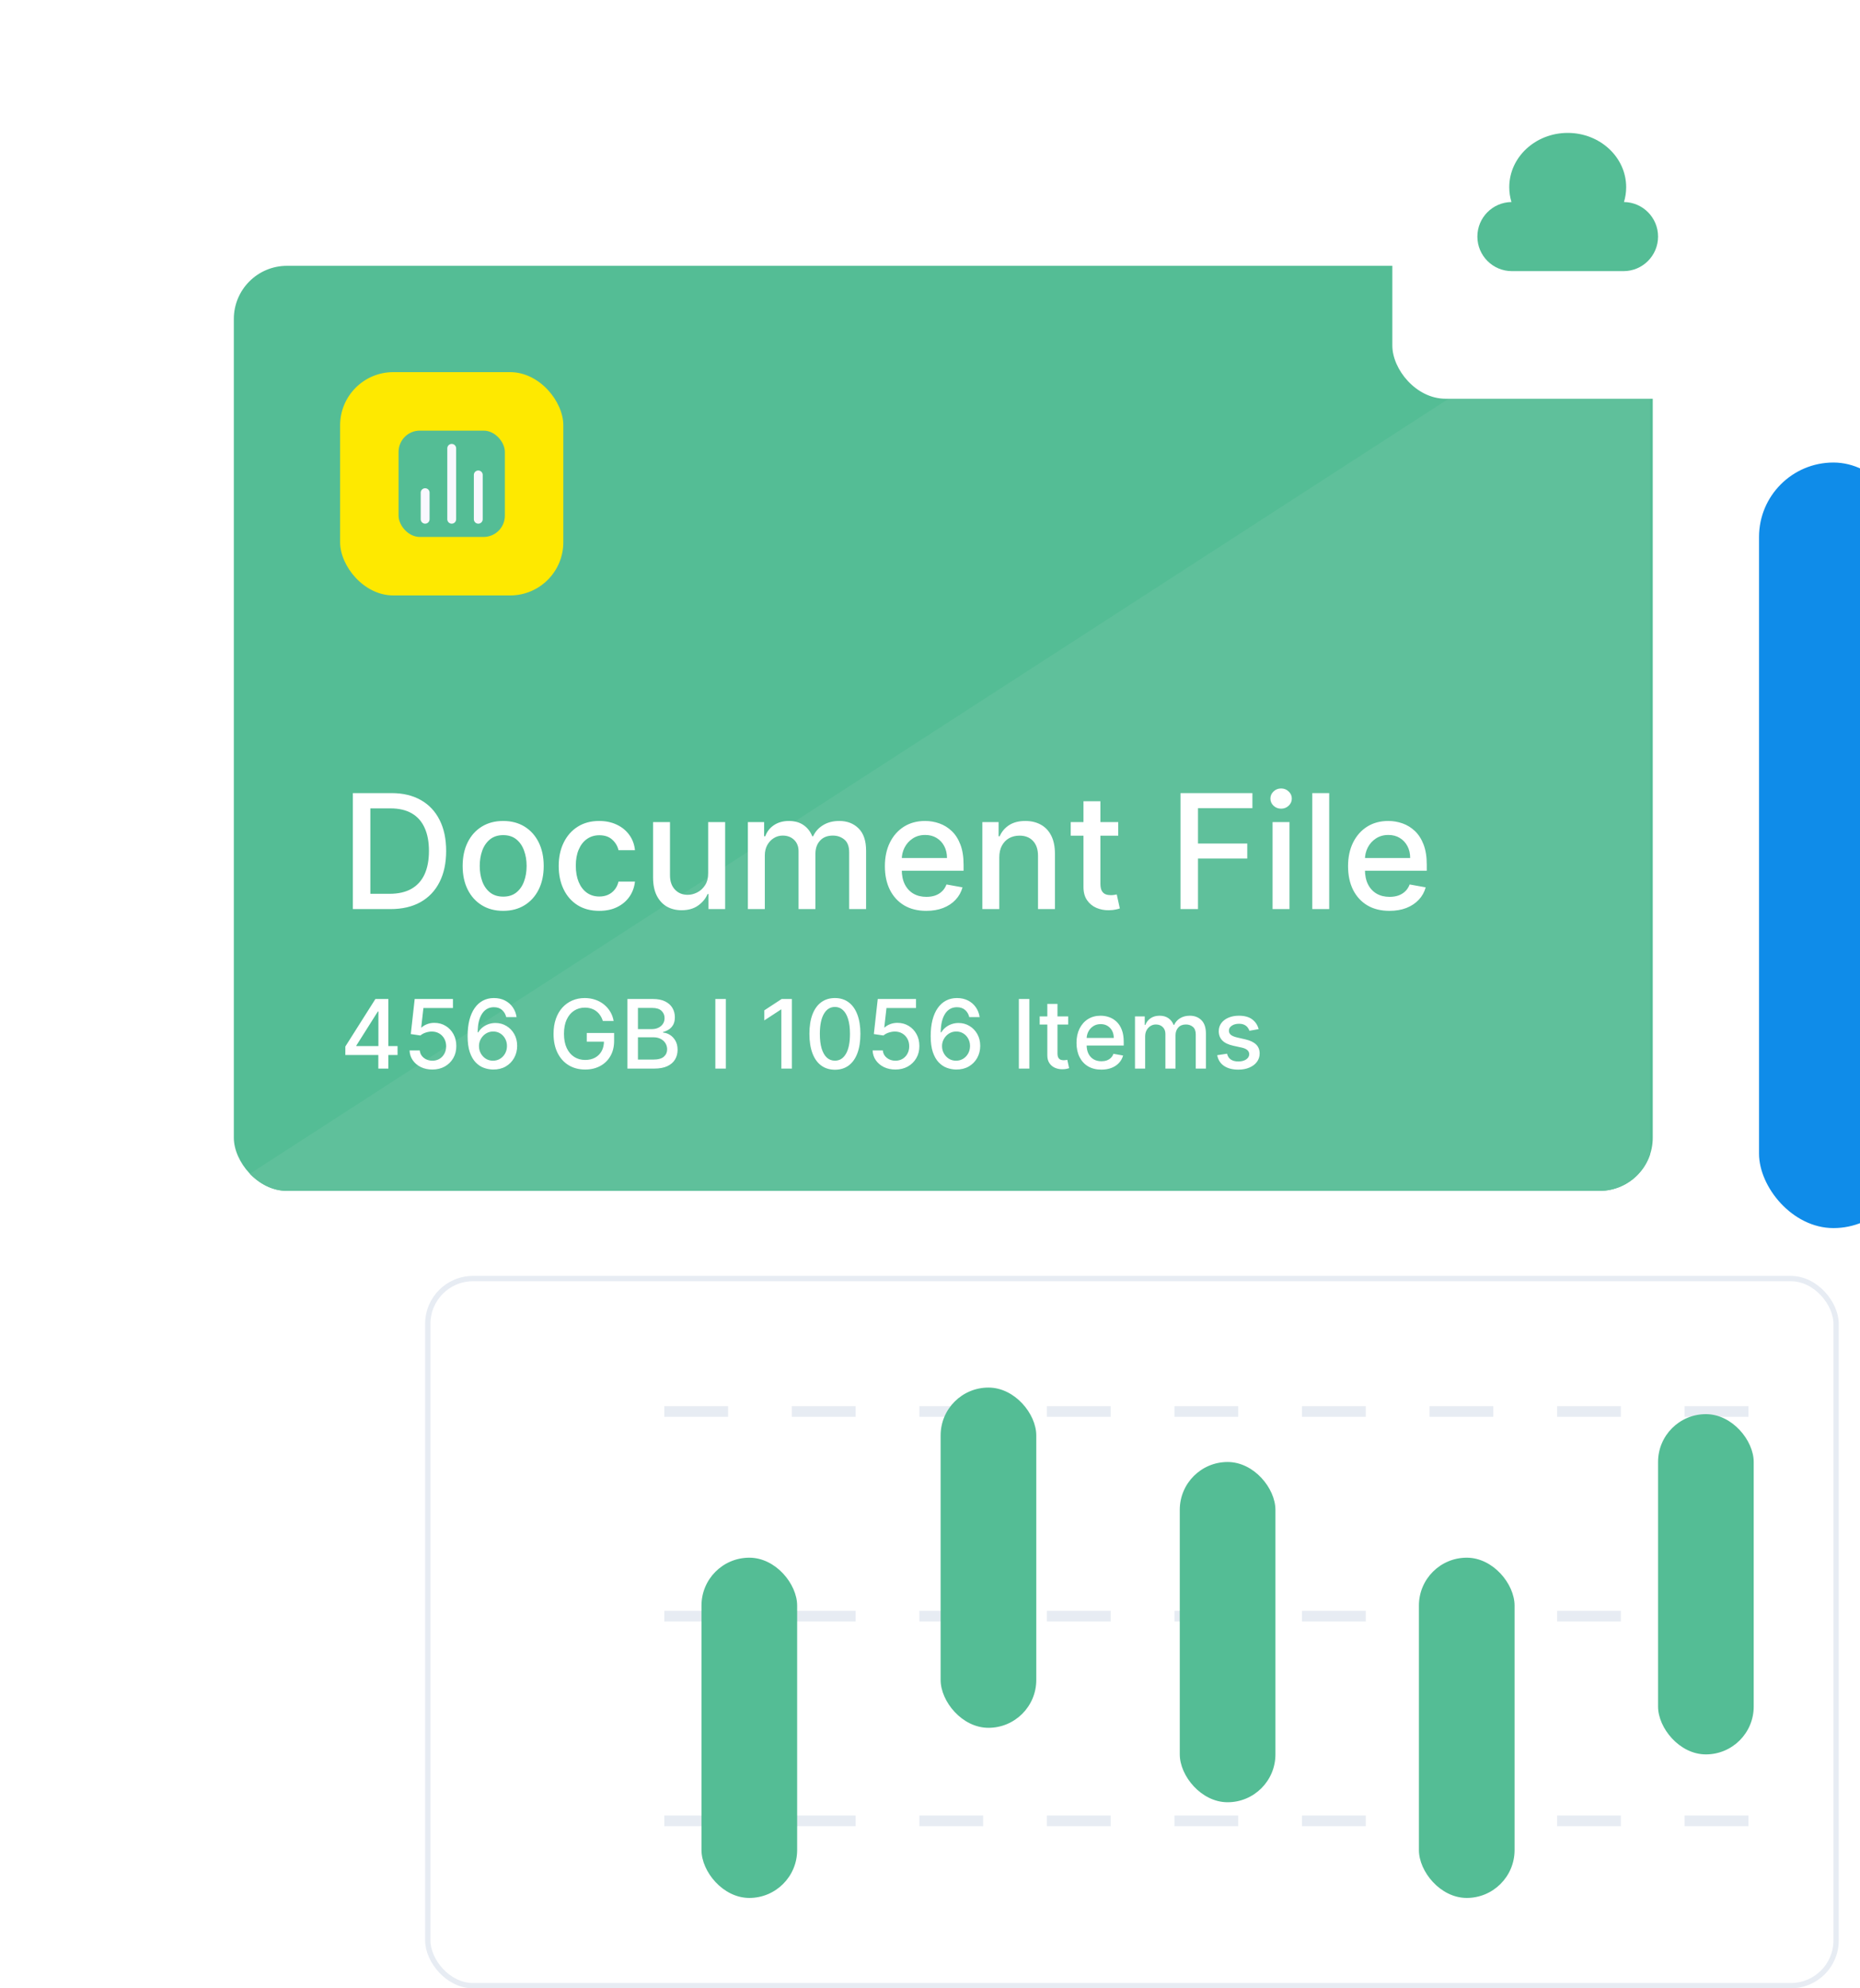 <svg width="350" height="374" viewBox="0 0 350 374" fill="none" xmlns="http://www.w3.org/2000/svg">
<g filter="url(#filter0_d_0_465)">
<g clip-path="url(#clip0_0_465)">
<rect x="44" y="36" width="267" height="174" rx="10" fill="#54BD95"/>
<path d="M310.5 36.5L40.5 211H310.5V36.5Z" fill="#5FC09B"/>
<rect x="64" y="56" width="42" height="42" rx="10" fill="#FEE900"/>
<rect x="75" y="67" width="20" height="20" rx="4" fill="#54BD95"/>
<path d="M90 83.667V75.333" stroke="#F9F8FE" stroke-width="1.667" stroke-linecap="round" stroke-linejoin="round"/>
<path d="M85 83.667V70.333" stroke="#F9F8FE" stroke-width="1.667" stroke-linecap="round" stroke-linejoin="round"/>
<path d="M80 83.667V78.667" stroke="#F9F8FE" stroke-width="1.667" stroke-linecap="round" stroke-linejoin="round"/>
<path d="M73.46 157H66.397V135.182H73.684C75.822 135.182 77.658 135.619 79.192 136.492C80.726 137.359 81.901 138.605 82.718 140.232C83.542 141.851 83.954 143.793 83.954 146.059C83.954 148.332 83.538 150.285 82.707 151.918C81.883 153.552 80.69 154.809 79.128 155.69C77.565 156.563 75.676 157 73.46 157ZM69.689 154.124H73.279C74.941 154.124 76.322 153.811 77.423 153.186C78.524 152.554 79.348 151.641 79.895 150.448C80.442 149.248 80.715 147.785 80.715 146.059C80.715 144.347 80.442 142.895 79.895 141.702C79.355 140.509 78.549 139.603 77.477 138.985C76.404 138.367 75.072 138.058 73.481 138.058H69.689V154.124ZM94.684 157.33C93.15 157.33 91.812 156.979 90.668 156.276C89.525 155.572 88.637 154.589 88.005 153.325C87.373 152.06 87.057 150.583 87.057 148.893C87.057 147.195 87.373 145.711 88.005 144.44C88.637 143.168 89.525 142.181 90.668 141.478C91.812 140.775 93.15 140.423 94.684 140.423C96.219 140.423 97.557 140.775 98.701 141.478C99.844 142.181 100.732 143.168 101.364 144.44C101.996 145.711 102.312 147.195 102.312 148.893C102.312 150.583 101.996 152.06 101.364 153.325C100.732 154.589 99.844 155.572 98.701 156.276C97.557 156.979 96.219 157.33 94.684 157.33ZM94.695 154.656C95.689 154.656 96.513 154.393 97.167 153.868C97.82 153.342 98.303 152.643 98.616 151.769C98.935 150.896 99.095 149.933 99.095 148.882C99.095 147.838 98.935 146.879 98.616 146.006C98.303 145.125 97.82 144.418 97.167 143.886C96.513 143.353 95.689 143.087 94.695 143.087C93.694 143.087 92.863 143.353 92.202 143.886C91.549 144.418 91.062 145.125 90.743 146.006C90.43 146.879 90.274 147.838 90.274 148.882C90.274 149.933 90.43 150.896 90.743 151.769C91.062 152.643 91.549 153.342 92.202 153.868C92.863 154.393 93.694 154.656 94.695 154.656ZM112.761 157.33C111.177 157.33 109.813 156.972 108.67 156.254C107.533 155.53 106.66 154.532 106.049 153.261C105.438 151.989 105.133 150.533 105.133 148.893C105.133 147.231 105.445 145.764 106.07 144.493C106.695 143.214 107.576 142.217 108.712 141.499C109.849 140.782 111.188 140.423 112.729 140.423C113.972 140.423 115.08 140.654 116.053 141.116C117.026 141.57 117.81 142.21 118.407 143.033C119.011 143.857 119.369 144.82 119.483 145.92H116.383C116.212 145.153 115.822 144.493 115.211 143.939C114.607 143.385 113.798 143.108 112.782 143.108C111.894 143.108 111.116 143.342 110.449 143.811C109.788 144.273 109.273 144.933 108.904 145.793C108.535 146.645 108.35 147.653 108.35 148.818C108.35 150.011 108.531 151.041 108.893 151.908C109.256 152.774 109.767 153.445 110.428 153.921C111.095 154.397 111.88 154.635 112.782 154.635C113.386 154.635 113.933 154.525 114.423 154.305C114.92 154.077 115.335 153.754 115.669 153.335C116.01 152.916 116.248 152.412 116.383 151.822H119.483C119.369 152.881 119.025 153.825 118.45 154.656C117.874 155.487 117.104 156.141 116.138 156.616C115.179 157.092 114.053 157.33 112.761 157.33ZM133.255 150.214V140.636H136.451V157H133.319V154.166H133.149C132.772 155.04 132.169 155.768 131.338 156.35C130.514 156.925 129.487 157.213 128.259 157.213C127.208 157.213 126.277 156.982 125.468 156.521C124.665 156.052 124.033 155.359 123.571 154.443C123.117 153.527 122.889 152.394 122.889 151.045V140.636H126.075V150.661C126.075 151.776 126.384 152.664 127.002 153.325C127.619 153.985 128.422 154.315 129.409 154.315C130.006 154.315 130.599 154.166 131.188 153.868C131.785 153.57 132.279 153.119 132.669 152.515C133.067 151.911 133.262 151.144 133.255 150.214ZM140.731 157V140.636H143.789V143.3H143.991C144.332 142.398 144.89 141.695 145.664 141.19C146.438 140.679 147.365 140.423 148.444 140.423C149.538 140.423 150.454 140.679 151.193 141.19C151.939 141.702 152.489 142.405 152.844 143.3H153.015C153.405 142.426 154.027 141.73 154.879 141.212C155.731 140.686 156.747 140.423 157.926 140.423C159.41 140.423 160.621 140.888 161.559 141.819C162.503 142.749 162.975 144.152 162.975 146.027V157H159.79V146.325C159.79 145.217 159.488 144.415 158.885 143.918C158.281 143.42 157.56 143.172 156.722 143.172C155.685 143.172 154.879 143.491 154.304 144.131C153.728 144.763 153.441 145.576 153.441 146.57V157H150.266V146.123C150.266 145.235 149.989 144.521 149.435 143.982C148.881 143.442 148.16 143.172 147.272 143.172C146.669 143.172 146.111 143.332 145.6 143.651C145.096 143.964 144.687 144.401 144.375 144.962C144.069 145.523 143.917 146.173 143.917 146.911V157H140.731ZM174.297 157.33C172.685 157.33 171.297 156.986 170.132 156.297C168.974 155.601 168.079 154.624 167.447 153.367C166.822 152.103 166.51 150.622 166.51 148.925C166.51 147.249 166.822 145.771 167.447 144.493C168.079 143.214 168.96 142.217 170.089 141.499C171.226 140.782 172.554 140.423 174.074 140.423C174.997 140.423 175.892 140.576 176.758 140.881C177.625 141.187 178.403 141.666 179.091 142.32C179.78 142.973 180.324 143.822 180.721 144.866C181.119 145.903 181.318 147.163 181.318 148.648V149.777H168.31V147.391H178.197C178.197 146.553 178.026 145.81 177.685 145.164C177.344 144.511 176.865 143.996 176.247 143.619C175.636 143.243 174.919 143.055 174.095 143.055C173.2 143.055 172.419 143.275 171.751 143.715C171.091 144.148 170.579 144.717 170.217 145.42C169.862 146.116 169.684 146.872 169.684 147.689V149.553C169.684 150.647 169.876 151.577 170.26 152.344C170.65 153.112 171.194 153.697 171.89 154.102C172.586 154.5 173.399 154.699 174.329 154.699C174.933 154.699 175.483 154.614 175.981 154.443C176.478 154.266 176.907 154.003 177.27 153.655C177.632 153.307 177.909 152.877 178.101 152.366L181.116 152.909C180.874 153.797 180.441 154.575 179.816 155.242C179.198 155.903 178.42 156.418 177.483 156.787C176.552 157.149 175.491 157.33 174.297 157.33ZM188.038 147.284V157H184.852V140.636H187.91V143.3H188.112C188.489 142.433 189.078 141.737 189.881 141.212C190.69 140.686 191.71 140.423 192.938 140.423C194.053 140.423 195.03 140.658 195.868 141.126C196.706 141.588 197.356 142.277 197.817 143.193C198.279 144.109 198.51 145.242 198.51 146.592V157H195.325V146.975C195.325 145.789 195.016 144.862 194.398 144.195C193.78 143.52 192.931 143.183 191.852 143.183C191.113 143.183 190.456 143.342 189.881 143.662C189.313 143.982 188.862 144.45 188.528 145.068C188.201 145.679 188.038 146.418 188.038 147.284ZM210.42 140.636V143.193H201.482V140.636H210.42ZM203.879 136.716H207.065V152.195C207.065 152.813 207.157 153.278 207.342 153.591C207.526 153.896 207.764 154.106 208.055 154.219C208.354 154.326 208.677 154.379 209.025 154.379C209.281 154.379 209.504 154.362 209.696 154.326C209.888 154.29 210.037 154.262 210.143 154.241L210.719 156.872C210.534 156.943 210.271 157.014 209.93 157.085C209.589 157.163 209.163 157.206 208.652 157.213C207.814 157.227 207.033 157.078 206.308 156.766C205.584 156.453 204.998 155.97 204.55 155.317C204.103 154.663 203.879 153.843 203.879 152.856V136.716ZM222.139 157V135.182H235.669V138.016H225.431V144.663H234.7V147.487H225.431V157H222.139ZM239.462 157V140.636H242.647V157H239.462ZM241.07 138.112C240.516 138.112 240.04 137.927 239.643 137.558C239.252 137.181 239.057 136.734 239.057 136.215C239.057 135.69 239.252 135.242 239.643 134.873C240.04 134.496 240.516 134.308 241.07 134.308C241.624 134.308 242.097 134.496 242.487 134.873C242.885 135.242 243.084 135.69 243.084 136.215C243.084 136.734 242.885 137.181 242.487 137.558C242.097 137.927 241.624 138.112 241.07 138.112ZM250.118 135.182V157H246.932V135.182H250.118ZM261.456 157.33C259.843 157.33 258.455 156.986 257.29 156.297C256.132 155.601 255.238 154.624 254.605 153.367C253.98 152.103 253.668 150.622 253.668 148.925C253.668 147.249 253.98 145.771 254.605 144.493C255.238 143.214 256.118 142.217 257.248 141.499C258.384 140.782 259.712 140.423 261.232 140.423C262.155 140.423 263.05 140.576 263.917 140.881C264.783 141.187 265.561 141.666 266.25 142.32C266.939 142.973 267.482 143.822 267.88 144.866C268.277 145.903 268.476 147.163 268.476 148.648V149.777H255.468V147.391H265.355C265.355 146.553 265.184 145.81 264.843 145.164C264.502 144.511 264.023 143.996 263.405 143.619C262.794 143.243 262.077 143.055 261.253 143.055C260.358 143.055 259.577 143.275 258.909 143.715C258.249 144.148 257.738 144.717 257.375 145.42C257.02 146.116 256.843 146.872 256.843 147.689V149.553C256.843 150.647 257.034 151.577 257.418 152.344C257.809 153.112 258.352 153.697 259.048 154.102C259.744 154.5 260.557 154.699 261.488 154.699C262.091 154.699 262.642 154.614 263.139 154.443C263.636 154.266 264.066 154.003 264.428 153.655C264.79 153.307 265.067 152.877 265.259 152.366L268.274 152.909C268.032 153.797 267.599 154.575 266.974 155.242C266.356 155.903 265.578 156.418 264.641 156.787C263.711 157.149 262.649 157.33 261.456 157.33Z" fill="white"/>
<path d="M64.984 184.443V182.845L70.641 173.909H71.901V176.261H71.102L67.055 182.666V182.768H74.809V184.443H64.984ZM71.191 187V183.957L71.204 183.229V173.909H73.077V187H71.191ZM81.358 187.179C80.556 187.179 79.836 187.026 79.197 186.719C78.562 186.408 78.055 185.982 77.676 185.44C77.296 184.899 77.094 184.281 77.069 183.587H78.986C79.033 184.149 79.282 184.612 79.734 184.974C80.186 185.336 80.727 185.517 81.358 185.517C81.86 185.517 82.306 185.402 82.694 185.172C83.086 184.938 83.392 184.616 83.614 184.207C83.84 183.798 83.953 183.331 83.953 182.807C83.953 182.274 83.838 181.799 83.608 181.381C83.377 180.964 83.06 180.636 82.655 180.397C82.255 180.158 81.794 180.037 81.275 180.033C80.878 180.033 80.48 180.101 80.079 180.237C79.679 180.374 79.355 180.553 79.108 180.774L77.299 180.506L78.034 173.909H85.231V175.603H79.677L79.261 179.266H79.338C79.593 179.018 79.932 178.812 80.354 178.646C80.78 178.479 81.236 178.396 81.722 178.396C82.519 178.396 83.228 178.586 83.85 178.965C84.477 179.344 84.969 179.862 85.327 180.518C85.689 181.17 85.868 181.92 85.864 182.768C85.868 183.616 85.677 184.373 85.289 185.038C84.905 185.702 84.373 186.227 83.691 186.61C83.013 186.989 82.235 187.179 81.358 187.179ZM92.769 187.179C92.185 187.17 91.61 187.064 91.043 186.859C90.481 186.655 89.969 186.314 89.509 185.837C89.049 185.359 88.68 184.718 88.403 183.913C88.13 183.107 87.994 182.102 87.994 180.896C87.994 179.754 88.107 178.739 88.333 177.853C88.563 176.967 88.893 176.219 89.324 175.609C89.754 174.996 90.274 174.529 90.883 174.21C91.493 173.89 92.177 173.73 92.935 173.73C93.715 173.73 94.407 173.884 95.013 174.19C95.618 174.497 96.108 174.921 96.483 175.462C96.862 176.004 97.103 176.619 97.205 177.31H95.255C95.123 176.764 94.861 176.319 94.469 175.974C94.077 175.629 93.566 175.456 92.935 175.456C91.976 175.456 91.228 175.874 90.692 176.709C90.159 177.544 89.89 178.705 89.886 180.192H89.982C90.208 179.822 90.485 179.506 90.813 179.246C91.145 178.982 91.516 178.78 91.925 178.639C92.339 178.494 92.773 178.422 93.229 178.422C93.988 178.422 94.674 178.607 95.287 178.978C95.905 179.344 96.397 179.852 96.764 180.499C97.13 181.147 97.314 181.888 97.314 182.724C97.314 183.559 97.124 184.315 96.745 184.993C96.37 185.67 95.841 186.207 95.16 186.604C94.478 186.996 93.681 187.188 92.769 187.179ZM92.763 185.517C93.265 185.517 93.715 185.393 94.111 185.146C94.508 184.899 94.821 184.567 95.051 184.149C95.281 183.732 95.396 183.265 95.396 182.749C95.396 182.246 95.283 181.788 95.057 181.375C94.836 180.962 94.529 180.634 94.137 180.391C93.749 180.148 93.306 180.026 92.807 180.026C92.428 180.026 92.076 180.099 91.753 180.244C91.433 180.388 91.152 180.589 90.909 180.844C90.666 181.1 90.474 181.394 90.334 181.727C90.197 182.055 90.129 182.402 90.129 182.768C90.129 183.259 90.242 183.712 90.468 184.13C90.698 184.548 91.011 184.884 91.407 185.14C91.808 185.391 92.26 185.517 92.763 185.517ZM113.444 178.045C113.32 177.657 113.154 177.31 112.945 177.003C112.741 176.692 112.496 176.428 112.21 176.21C111.925 175.989 111.599 175.82 111.232 175.705C110.87 175.59 110.472 175.533 110.037 175.533C109.3 175.533 108.635 175.722 108.043 176.102C107.45 176.481 106.982 177.037 106.637 177.77C106.296 178.499 106.125 179.391 106.125 180.448C106.125 181.509 106.298 182.406 106.643 183.139C106.988 183.872 107.461 184.428 108.062 184.808C108.663 185.187 109.347 185.376 110.114 185.376C110.825 185.376 111.445 185.232 111.974 184.942C112.507 184.652 112.918 184.243 113.208 183.714C113.502 183.182 113.649 182.555 113.649 181.835L114.16 181.931H110.414V180.301H115.56V181.79C115.56 182.89 115.325 183.844 114.857 184.654C114.392 185.46 113.749 186.082 112.926 186.521C112.108 186.96 111.171 187.179 110.114 187.179C108.929 187.179 107.889 186.906 106.994 186.361C106.104 185.815 105.409 185.042 104.911 184.04C104.412 183.035 104.163 181.842 104.163 180.461C104.163 179.417 104.308 178.479 104.597 177.648C104.887 176.817 105.294 176.112 105.818 175.533C106.347 174.949 106.967 174.504 107.678 174.197C108.394 173.886 109.176 173.73 110.024 173.73C110.732 173.73 111.39 173.835 111.999 174.043C112.613 174.252 113.159 174.548 113.636 174.932C114.117 175.315 114.516 175.771 114.831 176.3C115.146 176.824 115.36 177.406 115.47 178.045H113.444ZM118.067 187V173.909H122.861C123.79 173.909 124.559 174.062 125.169 174.369C125.778 174.672 126.234 175.083 126.537 175.603C126.839 176.119 126.99 176.7 126.99 177.348C126.99 177.893 126.89 178.354 126.69 178.729C126.49 179.099 126.221 179.398 125.885 179.624C125.552 179.845 125.186 180.007 124.785 180.109V180.237C125.22 180.259 125.644 180.399 126.057 180.659C126.475 180.915 126.82 181.279 127.093 181.752C127.365 182.225 127.502 182.8 127.502 183.478C127.502 184.147 127.344 184.748 127.029 185.281C126.718 185.809 126.236 186.229 125.584 186.54C124.932 186.847 124.099 187 123.085 187H118.067ZM120.042 185.306H122.893C123.839 185.306 124.517 185.123 124.926 184.756C125.335 184.39 125.539 183.932 125.539 183.382C125.539 182.969 125.435 182.589 125.226 182.244C125.017 181.899 124.719 181.624 124.331 181.42C123.948 181.215 123.492 181.113 122.963 181.113H120.042V185.306ZM120.042 179.572H122.689C123.132 179.572 123.53 179.487 123.884 179.317C124.242 179.146 124.525 178.908 124.734 178.601C124.947 178.29 125.054 177.923 125.054 177.501C125.054 176.96 124.864 176.506 124.485 176.14C124.105 175.773 123.524 175.59 122.74 175.59H120.042V179.572ZM136.583 173.909V187H134.608V173.909H136.583ZM149.011 173.909V187H147.029V175.891H146.953L143.821 177.936V176.044L147.087 173.909H149.011ZM157.11 187.217C156.1 187.213 155.237 186.947 154.521 186.418C153.805 185.89 153.257 185.121 152.878 184.111C152.499 183.101 152.309 181.884 152.309 180.461C152.309 179.042 152.499 177.83 152.878 176.824C153.262 175.818 153.811 175.051 154.527 174.523C155.248 173.994 156.108 173.73 157.11 173.73C158.111 173.73 158.97 173.996 159.686 174.529C160.402 175.058 160.949 175.825 161.328 176.83C161.712 177.832 161.904 179.042 161.904 180.461C161.904 181.888 161.714 183.107 161.335 184.117C160.956 185.123 160.408 185.892 159.692 186.425C158.976 186.953 158.115 187.217 157.11 187.217ZM157.11 185.511C157.996 185.511 158.689 185.078 159.187 184.213C159.69 183.348 159.941 182.097 159.941 180.461C159.941 179.374 159.826 178.456 159.596 177.706C159.37 176.952 159.044 176.381 158.618 175.993C158.196 175.601 157.694 175.405 157.11 175.405C156.228 175.405 155.535 175.839 155.032 176.709C154.529 177.578 154.276 178.829 154.272 180.461C154.272 181.552 154.385 182.474 154.61 183.229C154.841 183.979 155.167 184.548 155.588 184.935C156.01 185.319 156.517 185.511 157.11 185.511ZM168.492 187.179C167.691 187.179 166.971 187.026 166.332 186.719C165.697 186.408 165.19 185.982 164.811 185.44C164.431 184.899 164.229 184.281 164.203 183.587H166.121C166.168 184.149 166.417 184.612 166.869 184.974C167.32 185.336 167.862 185.517 168.492 185.517C168.995 185.517 169.441 185.402 169.828 185.172C170.22 184.938 170.527 184.616 170.749 184.207C170.975 183.798 171.088 183.331 171.088 182.807C171.088 182.274 170.972 181.799 170.742 181.381C170.512 180.964 170.195 180.636 169.79 180.397C169.389 180.158 168.929 180.037 168.409 180.033C168.013 180.033 167.615 180.101 167.214 180.237C166.813 180.374 166.49 180.553 166.242 180.774L164.433 180.506L165.169 173.909H172.366V175.603H166.811L166.396 179.266H166.472C166.728 179.018 167.067 178.812 167.489 178.646C167.915 178.479 168.371 178.396 168.857 178.396C169.654 178.396 170.363 178.586 170.985 178.965C171.612 179.344 172.104 179.862 172.462 180.518C172.824 181.17 173.003 181.92 172.999 182.768C173.003 183.616 172.811 184.373 172.423 185.038C172.04 185.702 171.507 186.227 170.825 186.61C170.148 186.989 169.37 187.179 168.492 187.179ZM179.904 187.179C179.32 187.17 178.745 187.064 178.178 186.859C177.615 186.655 177.104 186.314 176.644 185.837C176.184 185.359 175.815 184.718 175.538 183.913C175.265 183.107 175.129 182.102 175.129 180.896C175.129 179.754 175.242 178.739 175.468 177.853C175.698 176.967 176.028 176.219 176.458 175.609C176.889 174.996 177.409 174.529 178.018 174.21C178.627 173.89 179.311 173.73 180.07 173.73C180.85 173.73 181.542 173.884 182.147 174.19C182.752 174.497 183.243 174.921 183.618 175.462C183.997 176.004 184.238 176.619 184.34 177.31H182.39C182.258 176.764 181.996 176.319 181.604 175.974C181.212 175.629 180.701 175.456 180.07 175.456C179.111 175.456 178.363 175.874 177.826 176.709C177.294 177.544 177.025 178.705 177.021 180.192H177.117C177.343 179.822 177.62 179.506 177.948 179.246C178.28 178.982 178.651 178.78 179.06 178.639C179.473 178.494 179.908 178.422 180.364 178.422C181.123 178.422 181.809 178.607 182.422 178.978C183.04 179.344 183.532 179.852 183.899 180.499C184.265 181.147 184.449 181.888 184.449 182.724C184.449 183.559 184.259 184.315 183.88 184.993C183.505 185.67 182.976 186.207 182.294 186.604C181.613 186.996 180.816 187.188 179.904 187.179ZM179.897 185.517C180.4 185.517 180.85 185.393 181.246 185.146C181.642 184.899 181.956 184.567 182.186 184.149C182.416 183.732 182.531 183.265 182.531 182.749C182.531 182.246 182.418 181.788 182.192 181.375C181.971 180.962 181.664 180.634 181.272 180.391C180.884 180.148 180.441 180.026 179.942 180.026C179.563 180.026 179.211 180.099 178.887 180.244C178.568 180.388 178.287 180.589 178.044 180.844C177.801 181.1 177.609 181.394 177.468 181.727C177.332 182.055 177.264 182.402 177.264 182.768C177.264 183.259 177.377 183.712 177.603 184.13C177.833 184.548 178.146 184.884 178.542 185.14C178.943 185.391 179.395 185.517 179.897 185.517ZM193.695 173.909V187H191.719V173.909H193.695ZM201.001 177.182V178.716H195.638V177.182H201.001ZM197.076 174.83H198.987V184.117C198.987 184.488 199.043 184.767 199.153 184.955C199.264 185.138 199.407 185.263 199.582 185.332C199.761 185.396 199.955 185.428 200.163 185.428C200.317 185.428 200.451 185.417 200.566 185.396C200.681 185.374 200.771 185.357 200.835 185.344L201.18 186.923C201.069 186.966 200.911 187.009 200.707 187.051C200.502 187.098 200.246 187.124 199.94 187.128C199.437 187.136 198.968 187.047 198.533 186.859C198.099 186.672 197.747 186.382 197.479 185.99C197.21 185.598 197.076 185.106 197.076 184.513V174.83ZM207.241 187.198C206.274 187.198 205.441 186.991 204.742 186.578C204.047 186.161 203.51 185.575 203.131 184.82C202.756 184.062 202.568 183.173 202.568 182.155C202.568 181.149 202.756 180.263 203.131 179.496C203.51 178.729 204.039 178.13 204.716 177.7C205.398 177.269 206.195 177.054 207.107 177.054C207.661 177.054 208.198 177.146 208.718 177.329C209.237 177.512 209.704 177.8 210.117 178.192C210.531 178.584 210.857 179.093 211.095 179.719C211.334 180.342 211.453 181.098 211.453 181.989V182.666H203.649V181.234H209.58C209.58 180.732 209.478 180.286 209.274 179.898C209.069 179.506 208.781 179.197 208.411 178.972C208.044 178.746 207.614 178.633 207.119 178.633C206.583 178.633 206.114 178.765 205.713 179.029C205.317 179.289 205.01 179.63 204.793 180.052C204.58 180.469 204.473 180.923 204.473 181.413V182.532C204.473 183.188 204.588 183.746 204.818 184.207C205.053 184.667 205.379 185.018 205.796 185.261C206.214 185.5 206.702 185.619 207.26 185.619C207.622 185.619 207.953 185.568 208.251 185.466C208.549 185.359 208.807 185.202 209.024 184.993C209.242 184.784 209.408 184.526 209.523 184.219L211.332 184.545C211.187 185.078 210.927 185.545 210.552 185.945C210.181 186.342 209.715 186.651 209.152 186.872C208.594 187.089 207.957 187.198 207.241 187.198ZM213.574 187V177.182H215.408V178.78H215.53C215.734 178.239 216.069 177.817 216.533 177.514C216.998 177.207 217.554 177.054 218.202 177.054C218.858 177.054 219.408 177.207 219.851 177.514C220.298 177.821 220.629 178.243 220.842 178.78H220.944C221.178 178.256 221.551 177.838 222.062 177.527C222.574 177.212 223.183 177.054 223.891 177.054C224.781 177.054 225.508 177.333 226.07 177.891C226.637 178.45 226.92 179.291 226.92 180.416V187H225.009V180.595C225.009 179.93 224.828 179.449 224.466 179.151C224.104 178.852 223.671 178.703 223.168 178.703C222.546 178.703 222.062 178.895 221.717 179.278C221.372 179.658 221.2 180.146 221.2 180.742V187H219.295V180.474C219.295 179.941 219.129 179.513 218.796 179.189C218.464 178.865 218.031 178.703 217.499 178.703C217.136 178.703 216.802 178.799 216.495 178.991C216.192 179.178 215.947 179.44 215.76 179.777C215.577 180.114 215.485 180.504 215.485 180.947V187H213.574ZM236.839 179.579L235.107 179.886C235.035 179.664 234.92 179.453 234.762 179.253C234.608 179.053 234.4 178.888 234.135 178.761C233.871 178.633 233.541 178.569 233.145 178.569C232.604 178.569 232.152 178.69 231.79 178.933C231.427 179.172 231.246 179.481 231.246 179.86C231.246 180.188 231.368 180.452 231.611 180.653C231.854 180.853 232.246 181.017 232.787 181.145L234.346 181.503C235.25 181.712 235.923 182.033 236.366 182.468C236.809 182.903 237.031 183.467 237.031 184.162C237.031 184.75 236.861 185.274 236.52 185.734C236.183 186.19 235.712 186.548 235.107 186.808C234.506 187.068 233.809 187.198 233.017 187.198C231.917 187.198 231.02 186.964 230.326 186.495C229.631 186.022 229.205 185.351 229.047 184.482L230.895 184.2C231.01 184.682 231.246 185.046 231.604 185.293C231.962 185.536 232.429 185.658 233.004 185.658C233.631 185.658 234.131 185.528 234.506 185.268C234.881 185.004 235.069 184.682 235.069 184.303C235.069 183.996 234.954 183.738 234.724 183.529C234.498 183.32 234.15 183.163 233.682 183.056L232.02 182.692C231.104 182.483 230.426 182.151 229.987 181.695C229.552 181.239 229.335 180.661 229.335 179.962C229.335 179.383 229.497 178.876 229.821 178.441C230.145 178.006 230.592 177.668 231.163 177.425C231.734 177.178 232.388 177.054 233.126 177.054C234.187 177.054 235.022 177.284 235.631 177.744C236.241 178.2 236.643 178.812 236.839 179.579Z" fill="white"/>
</g>
</g>
<g filter="url(#filter1_d_0_465)">
<rect x="262" y="5" width="66" height="66" rx="10" fill="white"/>
</g>
<path fill-rule="evenodd" clip-rule="evenodd" d="M305.586 38.001C305.856 37.115 306 36.18 306 35.214C306 29.573 301.075 25 295 25C288.925 25 284 29.573 284 35.214C284 36.18 284.144 37.115 284.414 38.001C280.864 38.047 278 40.939 278 44.5C278 48.09 280.91 51 284.5 51H305.5C309.09 51 312 48.09 312 44.5C312 40.939 309.136 38.047 305.586 38.001Z" fill="#54BD95"/>
<rect x="331" y="87" width="28" height="144" rx="14" fill="#0F8CE9"/>
<path d="M125 265.5H335.5" stroke="#E7ECF3" stroke-width="2" stroke-dasharray="12 12"/>
<path d="M125 304H335.5" stroke="#E7ECF3" stroke-width="2" stroke-dasharray="12 12"/>
<path d="M125 342.5H335.5" stroke="#E7ECF3" stroke-width="2" stroke-dasharray="12 12"/>
<rect x="80.5" y="240.5" width="265" height="133" rx="8.5" stroke="#E7ECF3"/>
<rect x="132" y="293" width="18" height="64" rx="9" fill="#54BD95"/>
<rect x="177" y="261" width="18" height="64" rx="9" fill="#54BD95"/>
<rect x="222" y="275" width="18" height="64" rx="9" fill="#54BD95"/>
<rect x="267" y="293" width="18" height="64" rx="9" fill="#54BD95"/>
<rect x="312" y="266" width="18" height="64" rx="9" fill="#54BD95"/>
<defs>
<filter id="filter0_d_0_465" x="0" y="6" width="355" height="262" filterUnits="userSpaceOnUse" color-interpolation-filters="sRGB">
<feFlood flood-opacity="0" result="BackgroundImageFix"/>
<feColorMatrix in="SourceAlpha" type="matrix" values="0 0 0 0 0 0 0 0 0 0 0 0 0 0 0 0 0 0 127 0" result="hardAlpha"/>
<feOffset dy="14"/>
<feGaussianBlur stdDeviation="22"/>
<feComposite in2="hardAlpha" operator="out"/>
<feColorMatrix type="matrix" values="0 0 0 0 0 0 0 0 0 0 0 0 0 0 0 0 0 0 0.15 0"/>
<feBlend mode="normal" in2="BackgroundImageFix" result="effect1_dropShadow_0_465"/>
<feBlend mode="normal" in="SourceGraphic" in2="effect1_dropShadow_0_465" result="shape"/>
</filter>
<filter id="filter1_d_0_465" x="253" y="0" width="84" height="84" filterUnits="userSpaceOnUse" color-interpolation-filters="sRGB">
<feFlood flood-opacity="0" result="BackgroundImageFix"/>
<feColorMatrix in="SourceAlpha" type="matrix" values="0 0 0 0 0 0 0 0 0 0 0 0 0 0 0 0 0 0 127 0" result="hardAlpha"/>
<feOffset dy="4"/>
<feGaussianBlur stdDeviation="4.5"/>
<feComposite in2="hardAlpha" operator="out"/>
<feColorMatrix type="matrix" values="0 0 0 0 0 0 0 0 0 0 0 0 0 0 0 0 0 0 0.05 0"/>
<feBlend mode="normal" in2="BackgroundImageFix" result="effect1_dropShadow_0_465"/>
<feBlend mode="normal" in="SourceGraphic" in2="effect1_dropShadow_0_465" result="shape"/>
</filter>
<clipPath id="clip0_0_465">
<rect x="44" y="36" width="267" height="174" rx="10" fill="white"/>
</clipPath>
</defs>
</svg>
